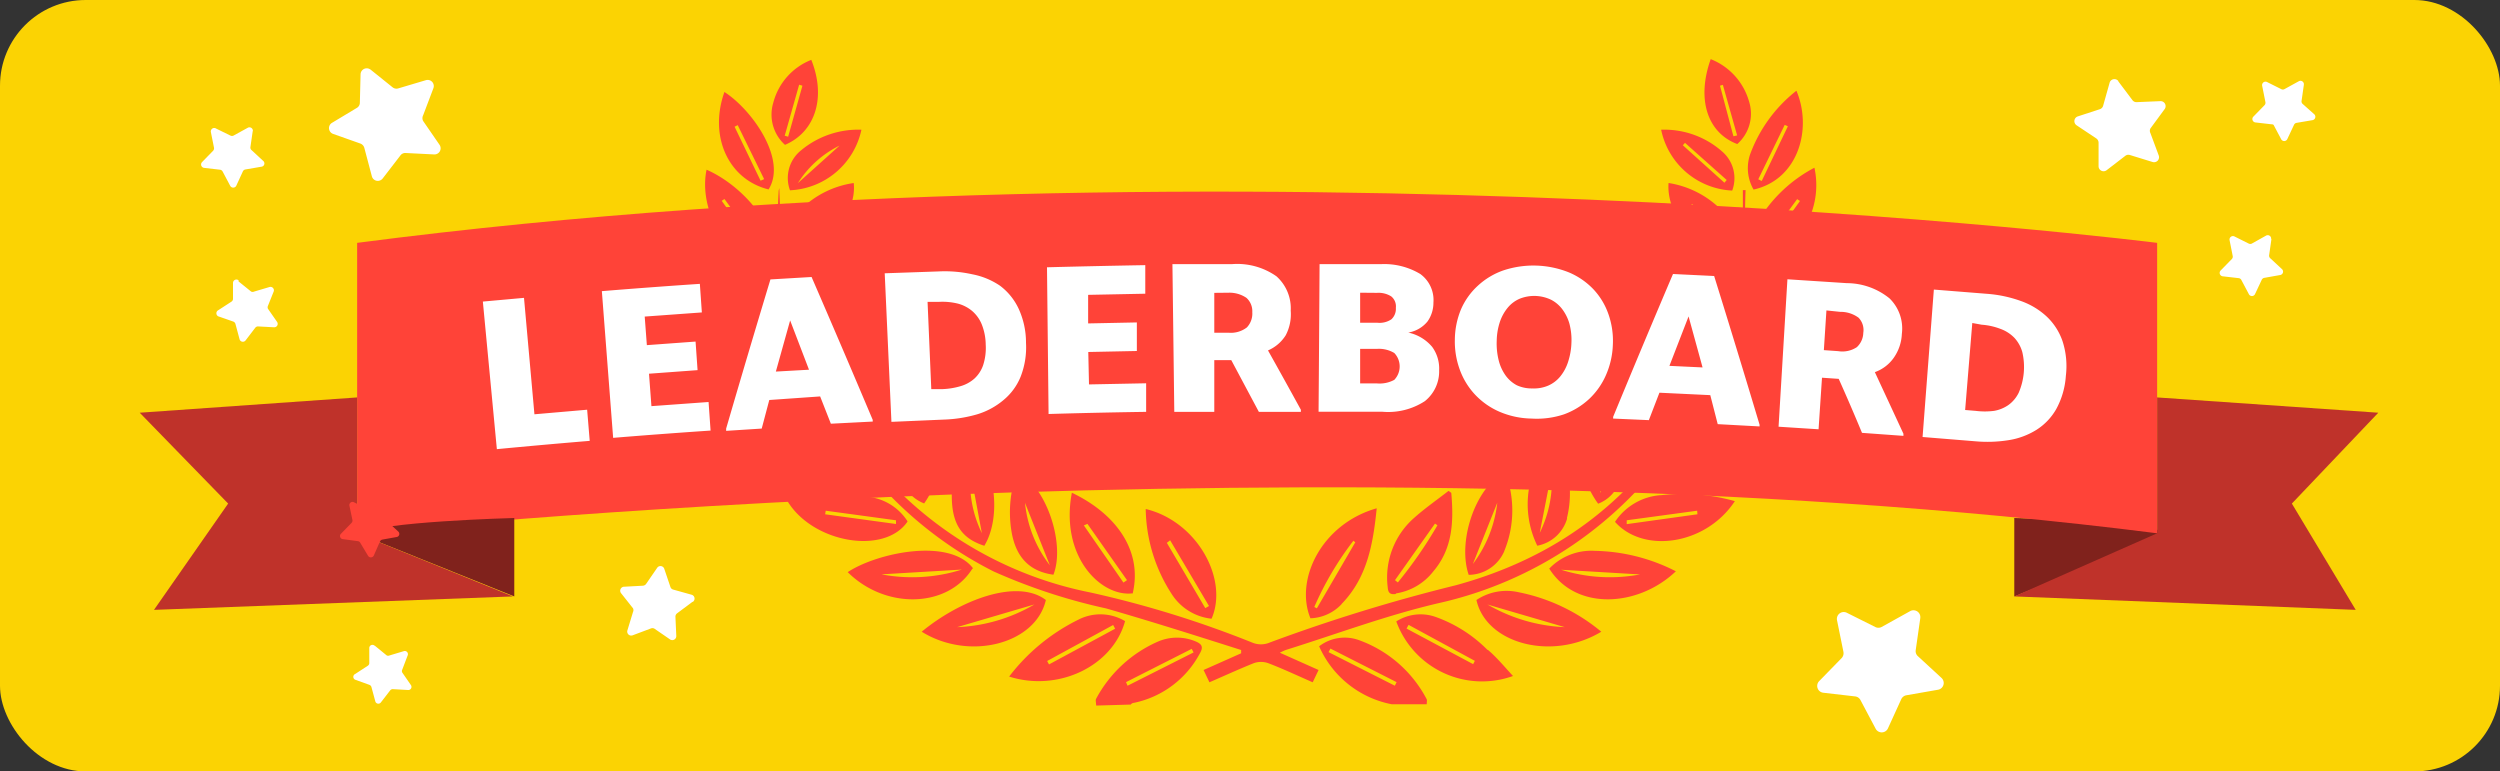 <svg xmlns="http://www.w3.org/2000/svg" viewBox="0 0 175 54"><rect x="0" y="0" width="175" height="54" fill="#333333" stroke="none"/><defs><style>.cls-1{fill:#fbd303}.cls-2,.cls-6{fill:#ff4338}.cls-2,.cls-3,.cls-4{fill-rule:evenodd}.cls-3{fill:#80221c}.cls-4{fill:#bf322a}.cls-5{fill:#fff}</style></defs><title>banner</title><g id="Layer_2" data-name="Layer 2"><g id="Leaderboard"><g id="banner"><rect class="cls-1" width="175" height="54" rx="6" ry="6"/><path class="cls-2" d="M99.86 48.93a8.66 8.66 0 0 0-4.73-4.12 2.94 2.94 0 0 0-2.79.43 7 7 0 0 0 5.09 4.06h2.44c0-.15.04-.3-.01-.37zM97.64 48L93 45.65l.13-.25 4.63 2.35zm-13.92-3.09a3.36 3.36 0 0 0-2.66 0 9 9 0 0 0-4.33 4c-.06.1 0 .28 0 .48l2.42-.07a.31.31 0 0 1 .22-.12A6.78 6.78 0 0 0 84 45.72c.24-.42.14-.63-.28-.81zM78.93 48l-.11-.25 4.6-2.33.13.25zm20.93 1.32zm-10.27-3.63l2.71 1.21-.41.86c-1.06-.46-2.07-.94-3.12-1.34a1.51 1.51 0 0 0-1 0c-1 .4-2.05.88-3.11 1.34l-.41-.86 2.63-1.17v-.23c-3.15-1-6.28-2-9.45-2.91A40.47 40.47 0 0 1 69.55 40 27.29 27.29 0 0 1 55.5 22.74a27.83 27.83 0 0 1-1-9.25c0-.08 0-.15.05-.32.06 1.32.07 2.55.18 3.77a27.58 27.58 0 0 0 6.83 16 26.49 26.49 0 0 0 14.75 8.53 72.5 72.5 0 0 1 11.32 3.5 1.58 1.58 0 0 0 1.27 0 119.37 119.37 0 0 1 13-4c9.38-2.56 15.43-8.71 18.61-17.8a25.84 25.84 0 0 0 1.49-8.86v-1h.19c-.07 1.69 0 3.4-.23 5.08a27.41 27.41 0 0 1-4.62 12.5 27.29 27.29 0 0 1-16.68 11.34C97 43.09 93.55 44.39 90 45.5a4.61 4.61 0 0 0-.41.19zm-4.78-2.38c1.2-2.76-1-6.81-4.61-7.68a11.22 11.22 0 0 0 1.85 6 3.78 3.78 0 0 0 2.76 1.68zm-2.9-5.49l2.72 4.6-.26.15L81.68 38zm12 4.46c1.81-1.86 2.21-4.23 2.46-6.7-3.87 1.1-5.75 5-4.64 7.7a3.13 3.13 0 0 0 2.19-1zm.82-4.43l.14.11-2.69 4.62-.18-.09a21.84 21.84 0 0 1 2.74-4.64zm8.62 4.15c.69 3.08 5.32 4.29 8.74 2.22a13 13 0 0 0-5.77-2.76 3.81 3.81 0 0 0-2.97.54zm.75.31l5.43 1.59a11.7 11.7 0 0 1-5.43-1.6zM73.21 42c-2-1.53-6 0-8.69 2.22 3.33 2.07 7.99.86 8.69-2.22zM67 43.9l5.41-1.59A11.59 11.59 0 0 1 67 43.9zm11.74-.43a3.37 3.37 0 0 0-3.22-.11 13.73 13.73 0 0 0-4.88 4c3.45 1.1 7.27-.74 8.12-3.9zm-5.44 2.8l4.62-2.52.14.26-4.63 2.5zm35.14-6.48c1.87 3 6.25 2.7 8.87.2a12.92 12.92 0 0 0-5.66-1.43 4.09 4.09 0 0 0-3.18 1.22zm.8.09l5.56.33a11.37 11.37 0 0 1-5.53-.33zm-5.12 5.61a9.68 9.68 0 0 0-3.67-2.32 3.16 3.16 0 0 0-2.71.33 6.39 6.39 0 0 0 8.17 3.82c-.61-.66-1.15-1.32-1.76-1.83zm-1 1L98.46 44l.14-.26 4.64 2.52zm-35-6.7c-1.66-2.19-6.76-1.08-8.78.26 2.66 2.64 7.01 2.51 8.73-.25zm-6.35.41l5.56-.33a11.53 11.53 0 0 1-5.6.34zm54.48-5.54a4.2 4.2 0 0 0-3.2 1.87c2 2.25 6.37 1.62 8.39-1.45a13.41 13.41 0 0 0-5.23-.41zm2.57 1.34l-4.95.69v-.27l4.93-.67zm-55.3.48A3.76 3.76 0 0 0 61 34.81a12.38 12.38 0 0 0-5.87.28c1.77 2.91 6.77 3.78 8.39 1.43zm-5.72-.73l4.92.67v.26L57.76 36zm21.5 5.74c.66-2.9-1.11-5.49-4.27-7-.85 4.51 2.08 7.34 4.28 7.04zm-3.18-4.82l2.77 3.94-.25.17-2.77-4zm21.59 4.87a4.11 4.11 0 0 0 2.62-1.54c1.38-1.62 1.43-3.54 1.26-5.5l-.19-.14c-.81.63-1.66 1.22-2.42 1.9a5.55 5.55 0 0 0-1.84 4.85c.03.42.19.52.57.47zm2.74-4.89l.17.12a30.42 30.42 0 0 1-2.77 4l-.2-.16zM118 31a12.89 12.89 0 0 0-1.48 1.59c3 2.12 6.81 0 7.88-2.85A9.86 9.86 0 0 0 118 31zm-.55 1.76l-.09-.26 4.73-1.64.1.24zm-57.57 0c-.6-2.52-5.18-3.36-7.71-3 1.17 2.92 4.94 4.9 7.7 2.94zm-.66-.21a10.11 10.11 0 0 1-4.75-1.65zm60.29-4.19c2.76 1.25 6.25-1 6.92-4.53a10.89 10.89 0 0 0-5.81 2.42 3.14 3.14 0 0 0-1.11 2.05zM120 28l4.45-2.68A10.33 10.33 0 0 1 120 28zm-63.49.51c.48-.11.69-.36.42-.79a7.69 7.69 0 0 0-1.32-1.81 10.79 10.79 0 0 0-5.46-2.16 6.12 6.12 0 0 0 1.44 3 4.85 4.85 0 0 0 4.93 1.79zm-.11-.59a9.94 9.94 0 0 1-4.24-2.55zm66.12-7.28a4 4 0 0 0-1 2.76c3 .8 5.86-2.42 5.81-5.76a10.63 10.63 0 0 0-4.8 3.03zm3.22-.83L122.41 23l-.19-.19 3.35-3.19zM55 23.44c.34-2.51-3.13-5-5.76-5.73-.02 3.29 2.83 6.53 5.76 5.73zm-.7-.58a9.36 9.36 0 0 1-3.3-3.2zm-.43-4.56c.9-2.11-1.8-5.28-4.41-6.42-.54 2.54 1.06 6.35 4.45 6.42zm-3.16-4.37l2.71 3.68-.22.18-2.68-3.73zm72.18 1.77a7 7 0 0 0-.45 2c-.06.42.1.65.63.57a4.55 4.55 0 0 0 3.65-3.16 5.73 5.73 0 0 0 .29-3.37 10 10 0 0 0-4.07 3.96zm3.11-1.63l-2.69 3.72-.22-.16 2.71-3.69zM73.74 40.23c.87-2.23-.59-6.36-2.55-7.18a8.25 8.25 0 0 0-.4 4.06c.29 1.89 1.27 2.89 2.95 3.12zm-.25-.66a8.51 8.51 0 0 1-1.74-4.37zm31.81-1a7.46 7.46 0 0 0 .05-5.55c-2.12 1.14-3.33 4.92-2.54 7.22a2.74 2.74 0 0 0 2.5-1.68zm-.49-3.38a8.73 8.73 0 0 1-1.71 4.29zm-35.9 3c1.25-2.06.75-6-1.16-7.48A7.61 7.61 0 0 0 66.63 35c.07 1.79.77 2.73 2.29 3.21zm-1-5.25l.82 4.38a8.16 8.16 0 0 1-.79-4.32zm41.77 3.34a7.15 7.15 0 0 0-.9-5.58 6.64 6.64 0 0 0-1.17 7.5 2.69 2.69 0 0 0 2.09-1.91zm-1.08-3.36a8.21 8.21 0 0 1-.82 4.38q.43-2.17.85-4.36zM53.8 13.26c1.32-2.1-1.17-5.59-3.09-6.82-1.11 3.12.29 6.13 3.09 6.82zm-2.16-4.5l1.85 3.78-.25.11-1.82-3.78zm71.11 4.51c3.13-.7 4.13-4.25 3-6.92a10.08 10.08 0 0 0-3.24 4.45 3 3 0 0 0 .24 2.47zm2.18-4.53l.22.1-1.83 3.83-.24-.12zm-11.57 25c.78-1.89-.55-4.8-1.76-5.8a6.55 6.55 0 0 0 .27 7.32 2.57 2.57 0 0 0 1.49-1.51zM112 29.88a3.92 3.92 0 0 1 0 4.61zm-49 3a2.64 2.64 0 0 0 1.69 2.36c1.6-2.24 1.67-5.94.16-7.35A7 7 0 0 0 63 32.9zm2-3v4.58a3.88 3.88 0 0 1 0-4.57zm-3.79 1.73a6.06 6.06 0 0 0 1.4-7.05A7.26 7.26 0 0 0 60 28.79a2.62 2.62 0 0 0 1.21 2.83zm.56-4.89h.26l-.7 4.07h-.23zm53.58 4.89a2.29 2.29 0 0 0 1.15-1.51c.45-1.64-.9-4.51-2.58-5.48a6.06 6.06 0 0 0 1.43 7zm-.57-4.91l.69 4.15h-.22l-.71-4.14zm3.29.84a2.66 2.66 0 0 0 .88-2.13 6.1 6.1 0 0 0-3.35-4.58c-.89 2.17.28 5.38 2.48 6.72zm-1.39-4.88l1.32 3.93-.24.08-1.32-3.92zm-58.85 1.67a2.83 2.83 0 0 0 .66 3.24c2.24-1.46 3.43-4.81 2.42-6.76a7 7 0 0 0-3.08 3.52zm2.26-1.61l-1.32 3.92-.25-.07 1.35-3.92zm-.07-6A6.26 6.26 0 0 0 56.24 20a2.81 2.81 0 0 0 .31 3A6.07 6.07 0 0 0 60 16.7zm-1.53 1.88l.23.12L57 22.17l-.24-.12zm1.28-5.79a6.62 6.62 0 0 0-3.77 1.9 2.75 2.75 0 0 0-.55 3.39c2.55-.67 4.55-3.22 4.31-5.3zm-1.69 1.6l.14.11L56 17.44a8.26 8.26 0 0 1 2.07-3.04zm62.42.29a6.67 6.67 0 0 0-3.7-1.89c-.18 2.2 1.89 4.75 4.26 5.28a2.68 2.68 0 0 0-.57-3.4zm.1 2.73l-2.34-3 .2-.15 2.34 3zm1-7.34a2.83 2.83 0 0 0 .83-3 4.51 4.51 0 0 0-2.68-2.95c-1 2.8-.24 5.15 1.85 5.94zm-1-4.15l1 3.54-.26.06L120.4 6zM56.79 4.19a4.42 4.42 0 0 0-2.66 3 2.85 2.85 0 0 0 .82 2.95c2.13-.91 2.89-3.33 1.84-5.95zm-.85 1.74l.23.07-1 3.57-.24-.07zm-.64 7.39a5.36 5.36 0 0 0 5-4.24 6.25 6.25 0 0 0-4.22 1.44 2.48 2.48 0 0 0-.78 2.8zm3.45-3.11l-2.9 2.61a7.23 7.23 0 0 1 2.9-2.62zm62.5 3.14a2.46 2.46 0 0 0-.66-2.71 6.12 6.12 0 0 0-4.31-1.56 5.34 5.34 0 0 0 4.97 4.26zm-3.3-3.35l2.92 2.6-.16.19-2.91-2.62zm.58 12.15s.67.39 1.09.65l.31.2a3 3 0 0 0 .3-3.23 6.41 6.41 0 0 0-3.81-3.17l.11 2a4.58 4.58 0 0 0 1.99 3.58zm-.53-3.66l1.8 3.51-.21.11-.48-.8-1.34-2.78z"/><path class="cls-3" d="M151.85 37.39L141 41.75v-5.49s9.64.25 10.85 1.13z"/><path class="cls-2" d="M25 17v20.33s69-7.24 126 0V17S87 8.93 25 17z"/><path class="cls-4" d="M151 27.82l15.48 1.07-6.05 6.36 4.47 7.44-23.9-.94 10-4.42v-9.51z"/><path class="cls-3" d="M25.15 37.39L36 41.75v-5.49s-9.64.25-10.85 1.13z"/><path class="cls-4" d="M25 27.82L9.78 28.89l6.19 6.36-5.19 7.44 25.12-.94L25 37.33v-9.51z"/><path class="cls-5" d="M148.27 5.68l1 1.33a.35.35 0 0 0 .3.14l1.66-.07a.35.35 0 0 1 .3.55l-1 1.36a.36.36 0 0 0 0 .33l.58 1.56a.35.35 0 0 1-.43.46l-1.59-.49a.35.35 0 0 0-.32.06l-1.3 1a.35.35 0 0 1-.57-.27V9.98a.37.37 0 0 0-.16-.29l-1.38-.92a.35.35 0 0 1 .08-.62l1.56-.51a.35.35 0 0 0 .22-.24l.45-1.6a.35.35 0 0 1 .62-.12zM159 16.74l-.16 1.12a.24.24 0 0 0 .07.21l.83.77a.24.24 0 0 1-.12.41l-1.12.2a.25.25 0 0 0-.18.14l-.47 1a.24.24 0 0 1-.43 0l-.53-1a.24.24 0 0 0-.18-.12l-1.13-.13a.24.24 0 0 1-.14-.4l.79-.81a.24.24 0 0 0 .06-.21l-.22-1.11a.24.24 0 0 1 .34-.26l1 .5a.24.24 0 0 0 .22 0l1-.56a.24.24 0 0 1 .35.24zM26.25 45.21l.82.67a.23.23 0 0 0 .2 0l1-.3a.22.22 0 0 1 .27.29l-.38 1a.22.22 0 0 0 0 .21l.6.87a.22.22 0 0 1-.2.35l-1.06-.06a.23.23 0 0 0-.19.09l-.65.84a.22.22 0 0 1-.39-.08l-.27-1a.24.24 0 0 0-.14-.15l-1-.36a.22.22 0 0 1 0-.4l.89-.58a.22.22 0 0 0 .1-.18v-1.06a.22.22 0 0 1 .36-.17zM25.9 4.84l1.58 1.27a.43.43 0 0 0 .39.08l1.95-.58a.43.43 0 0 1 .52.56l-.72 1.9a.43.43 0 0 0 0 .4l1.15 1.67a.43.43 0 0 1-.38.67l-2-.1a.42.42 0 0 0-.36.17l-1.24 1.61a.43.43 0 0 1-.76-.15l-.53-2a.45.45 0 0 0-.27-.29l-1.92-.68a.43.43 0 0 1-.09-.76L25 7.54a.42.42 0 0 0 .19-.35l.05-2a.43.43 0 0 1 .69-.32zm135.37 1.1l-.16 1.12a.23.23 0 0 0 .07.21L162 8a.24.24 0 0 1-.12.41l-1.12.19a.24.24 0 0 0-.18.14l-.47 1a.24.24 0 0 1-.43 0l-.53-1a.24.24 0 0 0-.15-.04l-1.13-.13a.24.24 0 0 1-.14-.4l.79-.81a.25.25 0 0 0 .06-.21L158.35 6a.24.24 0 0 1 .34-.26l1 .5a.24.24 0 0 0 .22 0l1-.55a.24.24 0 0 1 .36.24zm0 0"/><path class="cls-6" d="M27.18 35.29l-.15 1a.22.22 0 0 0 .07.2l.78.72a.22.22 0 0 1-.11.38l-1 .18a.23.23 0 0 0-.17.13l-.44 1a.23.23 0 0 1-.4 0l-.54-.9a.22.22 0 0 0-.17-.12L24 37.74a.22.22 0 0 1-.13-.38l.74-.76a.23.23 0 0 0 .06-.2l-.21-1a.22.22 0 0 1 .32-.24l.95.47a.22.22 0 0 0 .21 0l.92-.52a.22.22 0 0 1 .33.23zm0 0"/><path class="cls-5" d="M134.42 43.27l-.32 2.24a.47.47 0 0 0 .15.42l1.66 1.53a.48.48 0 0 1-.24.82l-2.23.39a.49.49 0 0 0-.35.27l-.94 2.06a.48.48 0 0 1-.86 0l-1.06-2a.48.48 0 0 0-.36-.25l-2.25-.26a.48.48 0 0 1-.28-.81l1.58-1.62a.5.5 0 0 0 .12-.43l-.45-2.22a.48.48 0 0 1 .68-.52l2 1a.48.48 0 0 0 .44 0l2-1.11a.48.48 0 0 1 .71.48zm-85.95-1.14l-1.07.8a.29.29 0 0 0-.12.24l.06 1.34a.28.28 0 0 1-.45.24L45.8 44a.3.3 0 0 0-.26 0l-1.25.47a.28.28 0 0 1-.37-.35l.39-1.28a.29.29 0 0 0 0-.26l-.83-1.05a.28.28 0 0 1 .22-.46L45 41a.3.3 0 0 0 .23-.13l.77-1.12a.28.28 0 0 1 .5.07l.43 1.27a.28.28 0 0 0 .19.18l1.29.36a.28.28 0 0 1 .09.5zM17.69 9.18l-.16 1.11a.23.23 0 0 0 .07.21l.82.76a.23.23 0 0 1-.12.41l-1.11.19A.24.24 0 0 0 17 12l-.46 1a.24.24 0 0 1-.43 0l-.53-1a.24.24 0 0 0-.18-.12l-1.12-.13a.24.24 0 0 1-.14-.4l.78-.8a.25.25 0 0 0 .06-.21l-.22-1.1a.24.24 0 0 1 .37-.24l1 .49a.24.24 0 0 0 .22 0l1-.55a.24.24 0 0 1 .35.24zM16.7 19.7l.88.71a.24.24 0 0 0 .21 0l1.08-.32a.24.24 0 0 1 .29.31l-.4 1a.24.24 0 0 0 0 .22l.64.92a.24.24 0 0 1-.21.37l-1.12-.06a.24.24 0 0 0-.2.09l-.68.89a.24.24 0 0 1-.42-.08l-.29-1.08a.25.25 0 0 0-.15-.16l-1.06-.37a.24.24 0 0 1 0-.42l.94-.61a.23.23 0 0 0 .1-.19V19.8a.24.24 0 0 1 .39-.18zm17.1 1.41l2.88-.26.73 8.15 3.69-.32.18 2.18q-3.25.27-6.5.58zm8.33-.73q3.43-.28 6.86-.51l.14 2-4 .29.15 2 3.41-.25.14 2-3.4.25.17 2.27 4-.29.14 2q-3.41.23-6.82.51zm15.28 7.37l-3.56.25-.53 2-2.49.16V30q1.52-5.22 3.1-10.44l2.88-.17q2.17 5 4.28 10v.12l-2.93.15zm-2.1-5.32l-1 3.58 2.32-.13zm6.62-3.3l3.76-.13a8.88 8.88 0 0 1 2.37.2A5.19 5.19 0 0 1 70 20a4.27 4.27 0 0 1 1.3 1.6 5.68 5.68 0 0 1 .52 2.4 5.64 5.64 0 0 1-.38 2.38A4.13 4.13 0 0 1 70.25 28a5.19 5.19 0 0 1-1.84 1 9.34 9.34 0 0 1-2.31.37l-3.7.16zm3 2l.26 6.11h.74a5.11 5.11 0 0 0 1.28-.2 2.51 2.51 0 0 0 1-.54 2.29 2.29 0 0 0 .61-.94 3.9 3.9 0 0 0 .18-1.44 3.94 3.94 0 0 0-.28-1.42 2.44 2.44 0 0 0-.68-.94 2.58 2.58 0 0 0-1-.51 4.53 4.53 0 0 0-1.31-.12zm8.36-2.42q3.44-.09 6.88-.15v2l-4 .08v2l3.41-.07v2l-3.4.07.05 2.27 4-.08v2q-3.41.05-6.83.15zm12.9 6.5H85v3.62h-2.8l-.13-10.34h4.16a4.77 4.77 0 0 1 3.12.85 3 3 0 0 1 1 2.41 3.15 3.15 0 0 1-.35 1.72 2.74 2.74 0 0 1-1.24 1.06q1.16 2.07 2.3 4.15v.15h-2.94zM85 20.5v2.79h1a1.83 1.83 0 0 0 1.28-.37 1.41 1.41 0 0 0 .38-1.07 1.25 1.25 0 0 0-.41-1 2.11 2.11 0 0 0-1.25-.36zm7.37-2.01h4.3a4.9 4.9 0 0 1 2.75.69 2.25 2.25 0 0 1 .92 2 2.26 2.26 0 0 1-.42 1.33 2.21 2.21 0 0 1-1.34.77 3 3 0 0 1 1.67 1 2.57 2.57 0 0 1 .49 1.64 2.66 2.66 0 0 1-1 2.16 4.7 4.7 0 0 1-3 .74H92.3q.04-5.16.07-10.33zm2.84 2v2.1h1.19a1.48 1.48 0 0 0 1-.24 1 1 0 0 0 .31-.8.9.9 0 0 0-.32-.8 1.66 1.66 0 0 0-1-.25zm0 3.93v2.42h1.19a2.15 2.15 0 0 0 1.2-.25 1.36 1.36 0 0 0 0-1.88 2.09 2.09 0 0 0-1.19-.29zm12 4.88a5.93 5.93 0 0 1-2.25-.48 5.17 5.17 0 0 1-1.7-1.19 5.1 5.1 0 0 1-1.07-1.74 5.73 5.73 0 0 1-.35-2.14 5.63 5.63 0 0 1 .44-2.12 4.86 4.86 0 0 1 1.17-1.63 5.11 5.11 0 0 1 1.78-1.07 6.68 6.68 0 0 1 4.6.14 5.11 5.11 0 0 1 1.71 1.18 4.89 4.89 0 0 1 1.05 1.74 5.62 5.62 0 0 1 .31 2.14 5.77 5.77 0 0 1-.48 2.12 5.08 5.08 0 0 1-1.17 1.67 5.19 5.19 0 0 1-1.76 1.08 6 6 0 0 1-2.28.3zm.06-2.11a2.52 2.52 0 0 0 1.11-.2 2.26 2.26 0 0 0 .84-.64 3.13 3.13 0 0 0 .54-1A4.81 4.81 0 0 0 110 24a4.47 4.47 0 0 0-.14-1.34 3.09 3.09 0 0 0-.49-1 2.29 2.29 0 0 0-.8-.68 2.74 2.74 0 0 0-2.19-.07 2.23 2.23 0 0 0-.84.63 3.13 3.13 0 0 0-.55 1 4.42 4.42 0 0 0-.22 1.33 4.83 4.83 0 0 0 .14 1.36 3.11 3.11 0 0 0 .48 1.05 2.28 2.28 0 0 0 .79.69 2.48 2.48 0 0 0 1.1.22zm12.45.47l-3.56-.17-.74 1.92-2.5-.11v-.12q2.06-5 4.19-10l2.88.14q1.62 5.2 3.18 10.41v.12l-2.93-.16zm-1.52-5.51l-1.34 3.46 2.32.11zm10.51 4.37l-1.17-.08-.24 3.61-2.8-.18.62-10.32 4.15.27a4.77 4.77 0 0 1 3 1.07 2.94 2.94 0 0 1 .86 2.48 3.14 3.14 0 0 1-.57 1.68 2.74 2.74 0 0 1-1.32 1q1 2.15 2 4.31v.15l-2.9-.21q-.79-1.91-1.63-3.78zm-.86-4.79l-.18 2.78 1 .07a1.83 1.83 0 0 0 1.31-.28 1.41 1.41 0 0 0 .45-1 1.24 1.24 0 0 0-.33-1.06 2.11 2.11 0 0 0-1.29-.41zm7.52-1.46l3.76.3a8.92 8.92 0 0 1 2.33.5 5.18 5.18 0 0 1 1.81 1.09 4.27 4.27 0 0 1 1.11 1.73 5.66 5.66 0 0 1 .23 2.42 5.61 5.61 0 0 1-.67 2.32 4.15 4.15 0 0 1-1.39 1.46 5.19 5.19 0 0 1-1.94.72 9.37 9.37 0 0 1-2.34.08l-3.69-.3zm2.69 2.34l-.5 6.09.73.06a5.13 5.13 0 0 0 1.3 0 2.51 2.51 0 0 0 1-.41 2.3 2.3 0 0 0 .72-.86 4.56 4.56 0 0 0 .25-2.85 2.44 2.44 0 0 0-.56-1 2.59 2.59 0 0 0-1-.63 4.54 4.54 0 0 0-1.28-.28z"/></g></g></g></svg>
